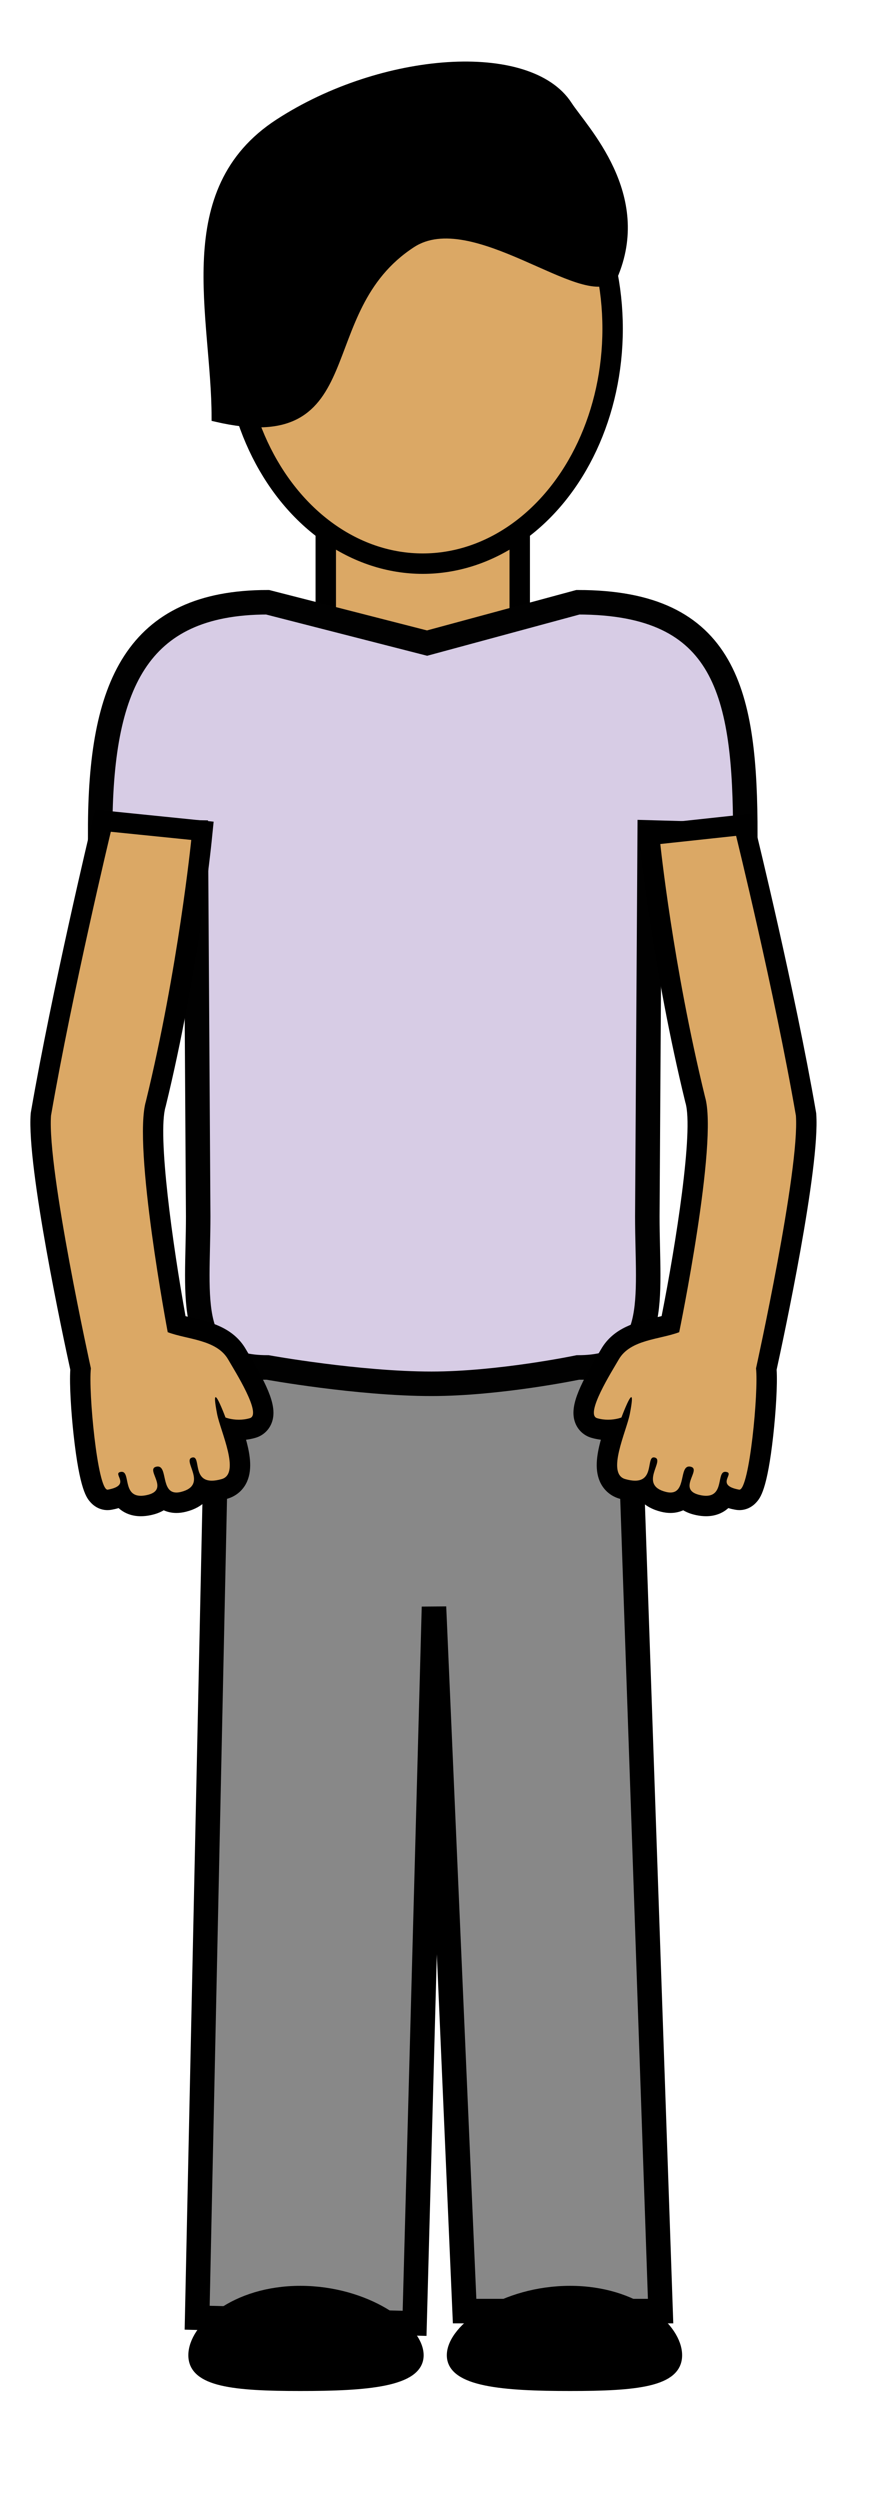 <?xml version="1.0" encoding="utf-8"?>
<!-- Generator: Adobe Illustrator 15.1.0, SVG Export Plug-In  -->
<!DOCTYPE svg PUBLIC "-//W3C//DTD SVG 1.1//EN" "http://www.w3.org/Graphics/SVG/1.1/DTD/svg11.dtd">
<svg version="1.1"
	 xmlns="http://www.w3.org/2000/svg" xmlns:xlink="http://www.w3.org/1999/xlink" xmlns:a="http://ns.adobe.com/AdobeSVGViewerExtensions/3.0/"
	 x="0px" y="0px" width="216px" height="612px" viewBox="-7.437 -15.067 216 612" enable-background="new -7.437 -15.067 216 612"
	 xml:space="preserve">
<defs>
</defs>
<polygon fill="#888888" stroke="#000000" stroke-width="6" stroke-miterlimit="10" points="45.847,319.671 146.341,319.671 
	154.341,550.661 106.344,550.661 98.844,378.288 94.094,553.661 40.847,552.284 "/>
<rect id="neck_2_" x="72.344" y="108.705" fill="#DBA865" stroke="#000000" stroke-width="5" stroke-miterlimit="10" width="47.5" height="47.5"/>
<path fill="#D7CCE5" stroke="#010101" stroke-width="6" stroke-miterlimit="10" d="M151.09,282.67c0,20.434,3.435,37-17,37
	c0,0-19.194,4-35.86,4c-18,0-40.132-4-40.132-4c-20.435,0-17-16.566-17-37l-0.585-93.966l-23.415-0.347c0-35.319,8.722-56,41-56
	l39.055,10l36.938-10c36.396,0,41,22.347,41,57l-23.415-0.652L151.09,282.67z"/>
<ellipse fill="#DBA865" stroke="#000000" stroke-width="5" stroke-miterlimit="10" cx="96.095" cy="65.409" rx="46.498" ry="57.5"/>
<g id="RARM_1_">
	<path fill="#DBA865" d="M165.481,353.588c-0.562,0-1.169-0.064-1.806-0.191c-1.601-0.319-2.813-0.928-3.619-1.813
		c-0.766,0.715-1.82,1.205-3.294,1.205c-0.547,0-1.133-0.077-1.742-0.231c-2.16-0.544-3.657-1.565-4.45-3.037
		c-0.013-0.022-0.024-0.045-0.036-0.067c-0.672,0.273-1.473,0.436-2.432,0.436c-0.935,0-1.951-0.159-3.105-0.486
		c-1.35-0.383-2.407-1.227-3.057-2.439c-1.64-3.061-0.227-7.804,1.148-12.1c-0.487,0.062-1.027,0.102-1.608,0.102
		c-1.158,0-2.296-0.16-3.382-0.476c-1.077-0.313-1.897-1.062-2.31-2.107c-1.111-2.818,1.063-7.366,5.466-14.772
		c0.271-0.456,0.501-0.844,0.672-1.14c2.549-4.436,7.484-5.587,11.839-6.603c1.046-0.243,2.053-0.479,2.97-0.746
		c2.771-13.765,8.535-46.678,6.098-54.935l-0.031-0.115c-7.864-32.209-10.985-61.98-11.017-62.277l-0.255-2.476l23.209-2.5
		l0.522,2.122c0.094,0.382,9.478,38.599,14.68,68.655l0.021,0.123l0.009,0.125c0.937,13.021-8.658,57.295-9.734,62.207
		c0.407,5.571-1.153,27.438-4.301,30.961c-0.623,0.697-1.439,1.081-2.3,1.081c-0.001,0-0.232,0-0.232,0l-0.296-0.049
		c-0.881-0.164-1.969-0.427-2.917-0.958C169.382,352.426,167.988,353.588,165.481,353.588z"/>
	<g>
		<path d="M172.833,189.539c0,0,9.396,38.166,14.645,68.484c0.955,13.291-9.766,61.867-9.766,61.867
			c0.641,5.648-1.621,29.702-4.077,29.702c-0.022,0-0.046-0.003-0.069-0.007c-6.056-1.123-0.808-4.055-3.245-4.359
			c-0.056-0.007-0.108-0.011-0.159-0.011c-2.117,0.001-0.252,5.873-4.681,5.873c-0.389,0-0.825-0.046-1.316-0.144
			c-6.112-1.219,0.338-6.309-2.438-6.975c-0.145-0.034-0.276-0.051-0.398-0.051c-2.401,0-0.771,6.371-4.566,6.371
			c-0.333,0-0.708-0.05-1.131-0.156c-6.819-1.717-0.117-7.785-2.731-8.416c-0.088-0.021-0.169-0.031-0.244-0.031
			c-1.764,0,0.039,5.702-4.554,5.702c-0.664,0-1.462-0.119-2.423-0.392c-4.693-1.33,0.307-11.707,1.126-15.943
			c0.592-3.063,0.607-4.11,0.352-4.11c-0.559,0-2.406,4.974-2.406,4.974s-1.349,0.548-3.271,0.548c-0.812,0-1.726-0.098-2.684-0.376
			c-3.1-0.902,3.688-11.574,5.297-14.373c2.819-4.906,10.032-4.871,14.803-6.678c0,0,9.591-46.529,6.334-57.56
			c-7.915-32.415-10.958-61.94-10.958-61.94L172.833,189.539 M176.644,184.099l-4.346,0.468l-18.562,2l-4.949,0.533l0.511,4.951
			c0.03,0.298,3.17,30.24,11.074,62.613l0.028,0.116l0.034,0.114c2.001,6.777-2.315,34.417-5.845,52.208
			c-0.45,0.11-0.918,0.22-1.394,0.33c-4.61,1.075-10.348,2.413-13.438,7.792c-0.165,0.287-0.39,0.663-0.653,1.106
			c-4.917,8.273-7.14,13.17-5.643,16.968c0.692,1.755,2.127,3.064,3.937,3.591c0.756,0.22,1.531,0.377,2.318,0.471
			c-1.056,3.815-1.633,7.7,0.019,10.783c0.964,1.799,2.591,3.101,4.58,3.664c1.378,0.391,2.617,0.581,3.786,0.581
			c0.455,0,0.927-0.027,1.406-0.094c1.179,1.263,2.82,2.163,4.902,2.688c0.807,0.204,1.599,0.308,2.352,0.308
			c1.115,0,2.169-0.228,3.117-0.657c0.931,0.555,2.034,0.961,3.308,1.215c0.797,0.159,1.568,0.24,2.294,0.24
			c2.142,0,4.021-0.697,5.449-1.996c0.727,0.225,1.349,0.34,1.724,0.409c0.318,0.06,0.651,0.091,0.981,0.091
			c1.583,0,3.063-0.681,4.166-1.917c0.929-1.04,2.659-2.978,4.142-16.477c0.597-5.441,1.051-12.235,0.815-15.973
			c1.674-7.647,10.648-49.456,9.707-62.562l-0.018-0.249l-0.043-0.246c-5.218-30.142-14.622-68.443-14.716-68.826L176.644,184.099
			L176.644,184.099z"/>
	</g>
</g>
<g id="LARM_1_">
	<path fill="#DBA865" d="M27.054,353.588c-2.507,0-3.902-1.162-4.711-2.503c-0.948,0.531-2.036,0.795-2.918,0.958l-0.226,0.042
		l-0.3,0.007c-0.861,0-1.678-0.385-2.3-1.082c-3.147-3.524-4.708-25.39-4.301-30.96c-1.076-4.911-10.67-49.186-9.735-62.207
		l0.009-0.125l0.021-0.123c5.202-30.049,14.583-69.249,14.677-69.641l0.51-2.125l24.362,2.473l-0.251,2.486
		c-0.032,0.317-3.292,32.071-11.157,64.282l-0.031,0.115c-2.439,8.263,2.641,40.431,5.124,53.942
		c0.91,0.265,1.908,0.497,2.944,0.738c4.354,1.016,9.29,2.167,11.839,6.603c0.17,0.296,0.4,0.684,0.671,1.14
		c4.402,7.406,6.577,11.954,5.466,14.772c-0.412,1.046-1.232,1.794-2.309,2.107c-1.086,0.315-2.224,0.476-3.382,0.476
		c-0.581,0-1.122-0.04-1.608-0.102c1.375,4.296,2.788,9.039,1.149,12.1c-0.65,1.213-1.708,2.057-3.058,2.439
		c-1.153,0.327-2.169,0.486-3.104,0.486c-0.958,0.001-1.76-0.162-2.432-0.436c-0.012,0.022-0.024,0.045-0.036,0.067
		c-0.792,1.472-2.291,2.493-4.451,3.038c-0.608,0.153-1.194,0.23-1.741,0.23c-1.475,0.001-2.529-0.489-3.294-1.205
		c-0.807,0.885-2.02,1.493-3.62,1.813C28.222,353.523,27.615,353.588,27.054,353.588z"/>
	<g>
		<path d="M19.701,188.539l19.702,2c0,0-3.184,31.525-11.099,63.94c-3.257,11.03,5.334,56.56,5.334,56.56
			c4.771,1.807,11.983,1.771,14.803,6.678c1.609,2.799,8.396,13.471,5.297,14.373c-0.958,0.278-1.872,0.376-2.684,0.376
			c-1.922,0-3.271-0.548-3.271-0.548s-1.848-4.974-2.406-4.974c-0.256-0.001-0.24,1.048,0.352,4.11
			c0.819,4.236,5.819,14.613,1.126,15.943c-0.961,0.272-1.759,0.392-2.423,0.392c-4.593,0-2.79-5.702-4.554-5.702
			c-0.075,0-0.156,0.01-0.244,0.031c-2.614,0.631,4.088,6.699-2.731,8.416c-0.423,0.106-0.798,0.156-1.131,0.156
			c-3.796,0-2.165-6.371-4.566-6.371c-0.122,0-0.255,0.017-0.399,0.051c-2.775,0.666,3.675,5.756-2.438,6.975
			c-0.491,0.098-0.928,0.144-1.316,0.144c-4.429,0-2.564-5.873-4.681-5.873c-0.051,0-0.104,0.004-0.159,0.011
			c-2.438,0.305,2.811,3.236-3.245,4.359c-0.023,0.004-0.046,0.007-0.07,0.007c-2.456,0-4.717-24.054-4.077-29.702
			c0,0-10.721-48.576-9.766-61.867C10.304,227.705,19.701,188.539,19.701,188.539 M15.858,183.123l-1.02,4.25
			c-0.094,0.393-9.494,39.67-14.709,69.797l-0.042,0.246l-0.018,0.249c-0.941,13.106,8.033,54.914,9.708,62.562
			c-0.236,3.737,0.218,10.531,0.815,15.973c1.482,13.499,3.212,15.437,4.142,16.477c1.104,1.236,2.583,1.917,4.165,1.917
			c0.331,0,0.664-0.031,0.989-0.092c0.373-0.069,0.992-0.185,1.716-0.408c1.429,1.299,3.308,1.996,5.45,1.996
			c0.725,0,1.497-0.081,2.294-0.24c1.273-0.254,2.377-0.66,3.307-1.215c0.949,0.43,2.002,0.657,3.118,0.657
			c0.753,0,1.545-0.104,2.354-0.309c2.08-0.523,3.721-1.424,4.9-2.687c0.479,0.066,0.951,0.094,1.406,0.094
			c1.169,0,2.408-0.19,3.788-0.582c1.987-0.563,3.614-1.864,4.578-3.663c1.652-3.083,1.074-6.968,0.018-10.783
			c0.788-0.094,1.563-0.251,2.317-0.471c1.811-0.526,3.246-1.836,3.938-3.591c1.498-3.798-0.725-8.694-5.643-16.968
			c-0.264-0.443-0.487-0.819-0.653-1.107c-3.09-5.378-8.828-6.716-13.438-7.791c-0.457-0.106-0.905-0.211-1.338-0.316
			c-3.148-17.428-6.903-44.436-4.899-51.222l0.034-0.114l0.028-0.116c7.906-32.378,11.184-64.305,11.216-64.624l0.502-4.972
			l-4.972-0.505l-19.702-2L15.858,183.123L15.858,183.123z"/>
	</g>
</g>
<path stroke="#000000" stroke-width="2.275" stroke-miterlimit="10" d="M131.563,10.705c3.865,5.951,19.778,22,11.029,42
	c-6.848,7.061-34.212-17.997-49.239-8.236C67.879,61.016,82.717,95.672,45.517,87.057c0-24.667-10.098-55.365,15.376-71.911
	C86.367-1.401,122.136-3.807,131.563,10.705z"/>
<path stroke="#000000" stroke-width="1.901" stroke-miterlimit="10" d="M95.362,561.47c0,6.838-13.09,7.803-29.236,7.803
	s-26.489-0.965-26.489-7.803c0-6.836,10.343-16.041,26.489-16.041S95.362,554.634,95.362,561.47z"/>
<path stroke="#000000" stroke-width="1.901" stroke-miterlimit="10" d="M102.938,561.47c0,6.838,13.09,7.803,29.236,7.803
	s26.489-0.965,26.489-7.803c0-6.836-10.343-16.041-26.489-16.041S102.938,554.634,102.938,561.47z"/>
</svg>
